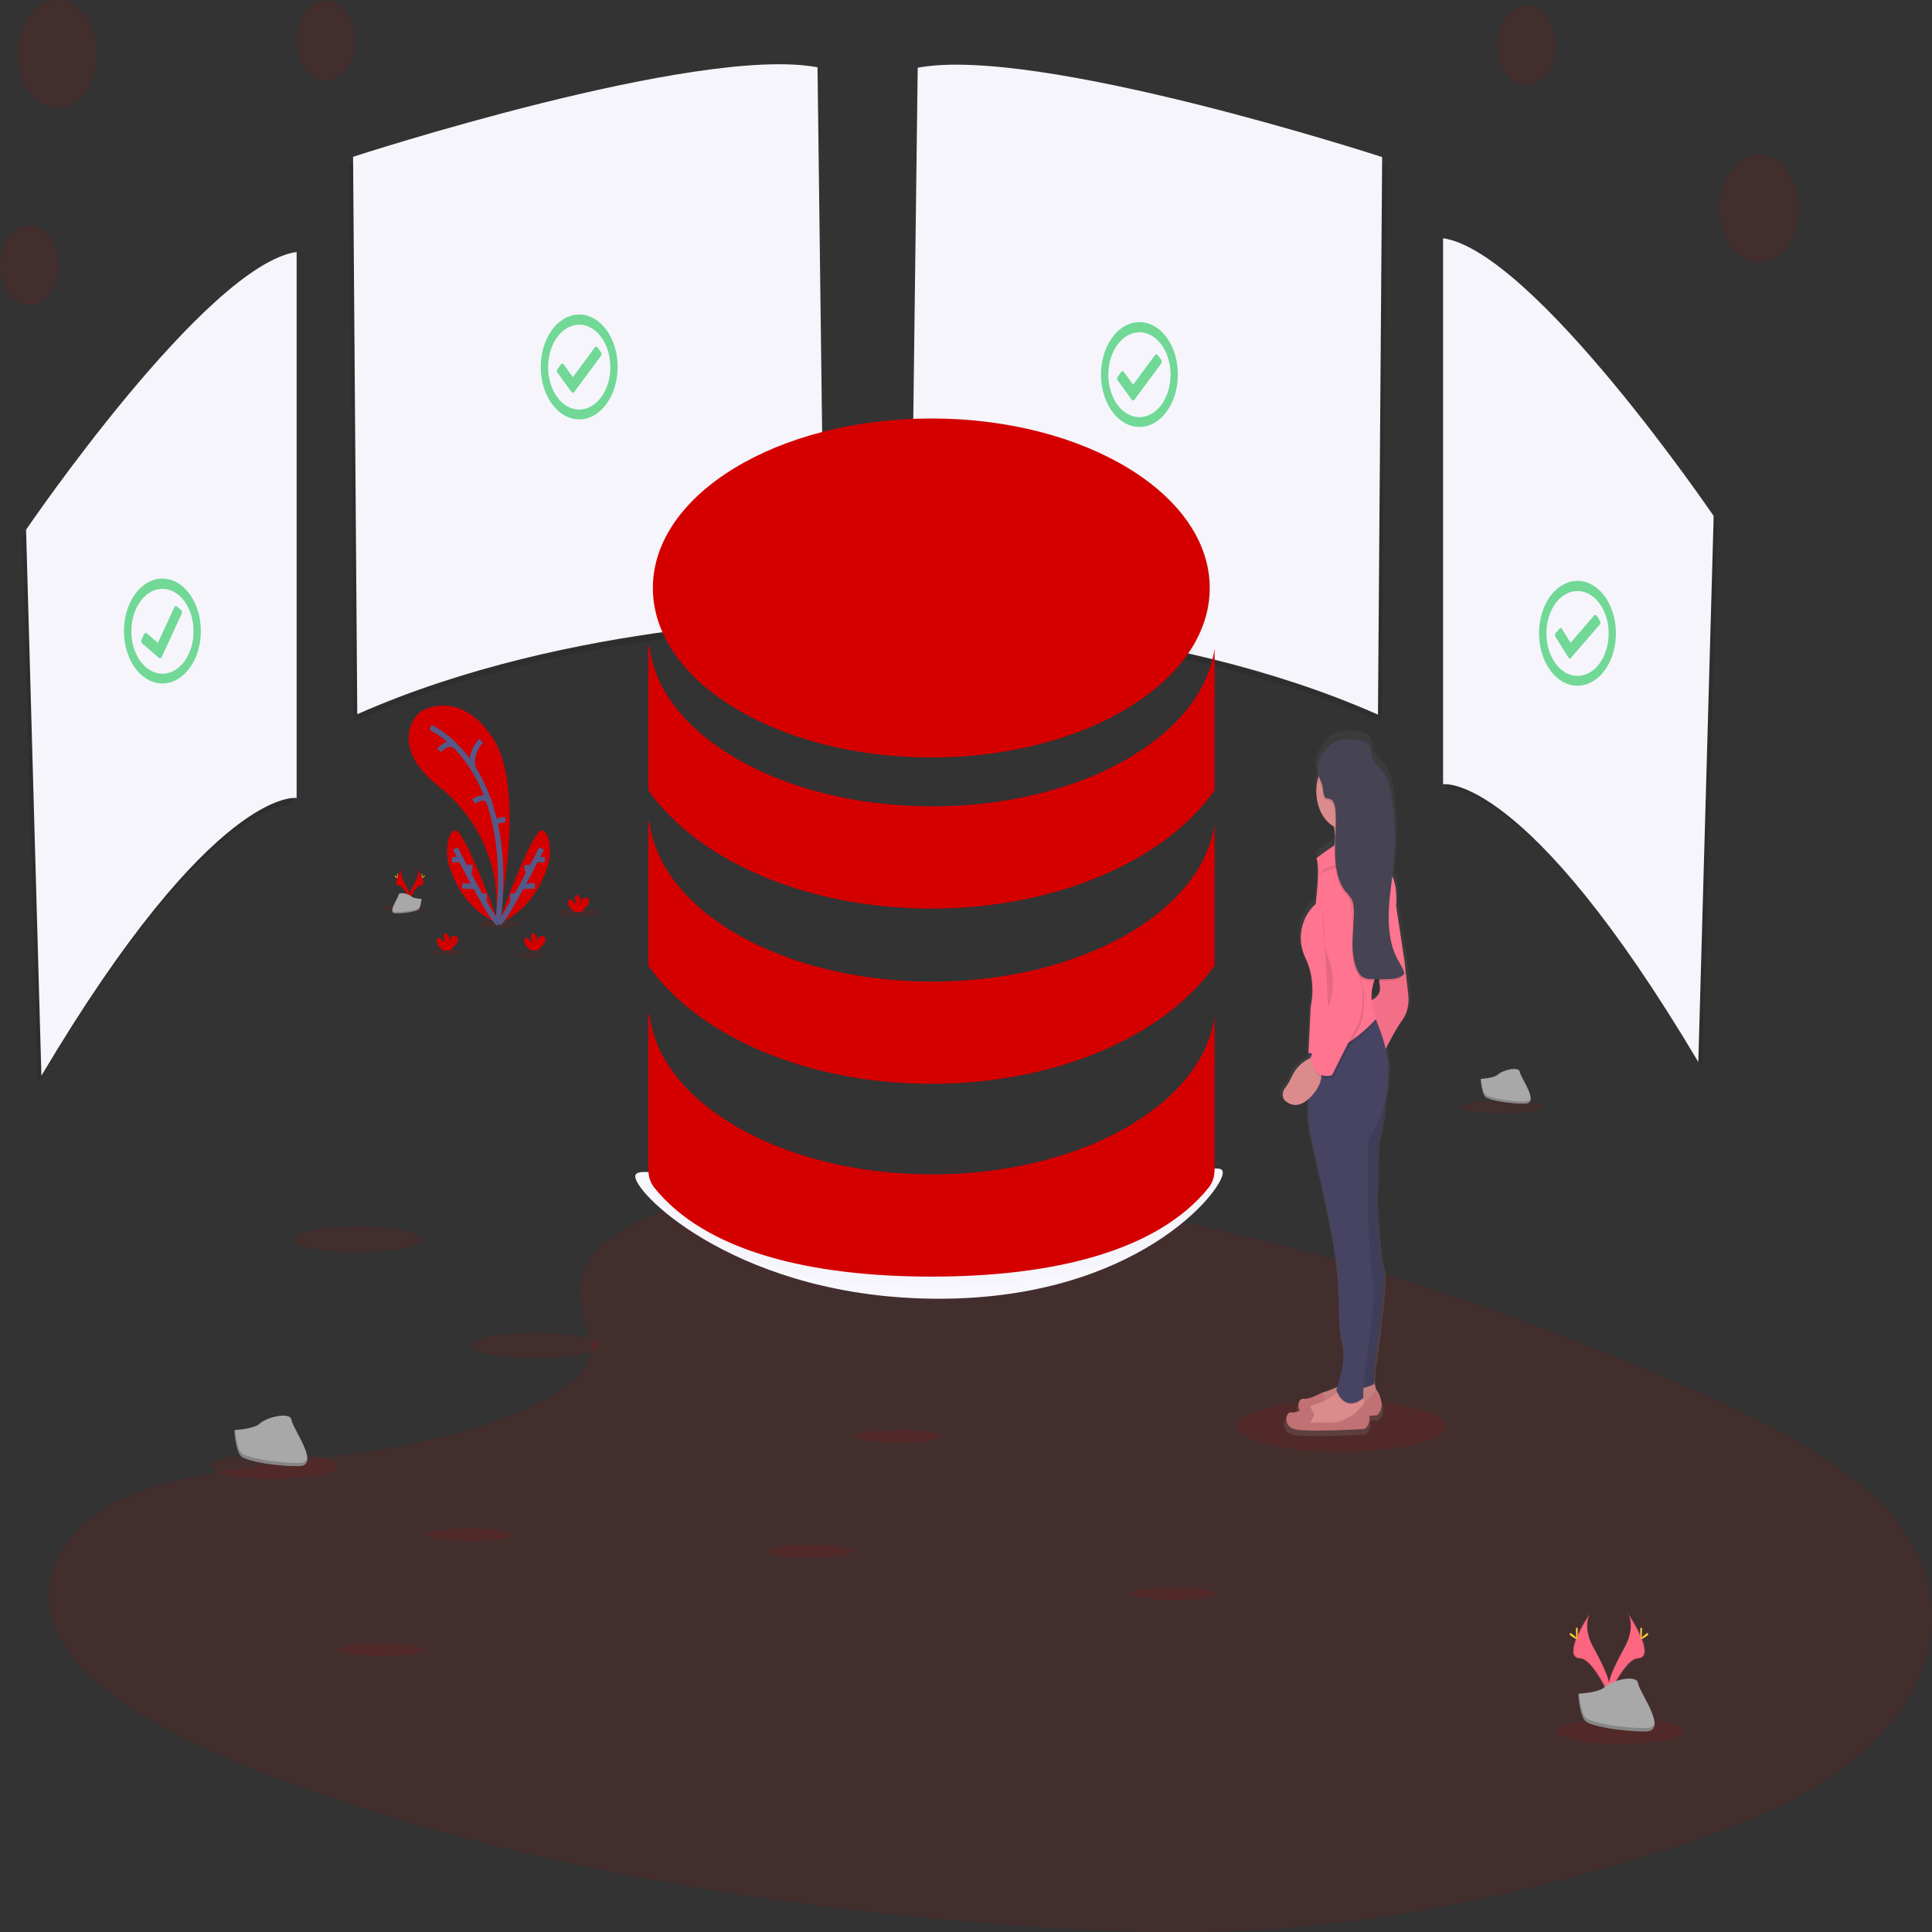 <svg width="358" height="358" viewBox="0 0 358 358" fill="none" xmlns="http://www.w3.org/2000/svg">
<rect x="0" y="0" width="358" height="358" fill="#333333" stroke="none"/>
<g clip-path="url(#clip0_3_115)">
<path opacity="0.1" d="M116.773 227.147C128.613 220.795 147.2 219.499 164.118 220.008C217.259 221.595 265.227 237.033 306.718 254.498C321.74 260.822 336.528 267.637 346.279 276.344C366.127 294.068 360.239 318.62 332.641 333.221C323.249 338.19 311.867 342.011 300.179 345.37C279.395 351.375 256.982 356.191 233.396 357.579C216.58 358.555 199.554 357.759 182.836 356.394C136.123 352.568 90.274 344.162 51.842 329.714C34.986 323.39 19.099 315.525 12.16 305.287C5.22 295.048 9.657 282.085 26.869 276.025C33.992 273.522 42.498 272.388 50.832 271.329C63.096 269.765 75.557 268.22 86.624 265.042C98.058 261.757 111.594 255.405 109.332 248.137C106.893 240.337 104.946 233.49 116.773 227.147Z" fill="#D40000"/>
<path opacity="0.1" d="M170.731 13.939L169.438 116.183C169.438 116.183 216.217 116.183 256.015 133.809L256.792 30.492C256.792 30.492 192.956 9.711 170.731 13.939Z" fill="black"/>
<path d="M170.052 12.551L168.76 114.795C168.76 114.795 215.539 114.795 255.337 132.421L256.113 29.105C256.113 29.105 192.278 8.323 170.052 12.551Z" fill="#F5F5FB"/>
<path opacity="0.1" d="M150.808 13.861L152.101 116.104C152.101 116.104 105.322 116.104 65.524 133.731L64.748 30.442C64.748 30.442 128.583 9.632 150.808 13.861Z" fill="black"/>
<path d="M151.486 12.473L152.779 114.716C152.779 114.716 106 114.716 66.202 132.343L65.426 29.054C65.426 29.054 129.261 8.244 151.486 12.473Z" fill="#F5F5FB"/>
<path opacity="0.1" d="M268.083 45.07V146.245C268.083 146.245 283.345 143.779 315.376 197.714L318.222 96.539C318.222 96.539 284.882 47.541 268.083 45.07Z" fill="black"/>
<path d="M267.405 44.145V145.32C267.405 145.32 282.667 142.854 314.698 196.788L317.544 95.614C317.544 95.614 284.204 46.615 267.405 44.145Z" fill="#F5F5FB"/>
<path opacity="0.1" d="M54.287 48.073V149.252C54.287 149.252 39.024 146.786 6.993 200.721L4.151 99.546C4.151 99.546 37.488 50.548 54.287 48.073Z" fill="black"/>
<path d="M54.966 46.685V147.865C54.966 147.865 39.703 145.399 7.672 199.333L4.83 98.159C4.83 98.159 38.167 49.16 54.966 46.685Z" fill="#F5F5FB"/>
<path d="M226.585 217.293C226.585 220.74 210.539 240.656 174.014 240.656C137.489 240.656 117.712 221.434 117.712 217.987C117.712 214.54 138.167 223.076 174.692 223.076C211.217 223.076 226.585 213.842 226.585 217.293Z" fill="#F7F7FD"/>
<path opacity="0.1" d="M107.214 169.821C109.361 169.821 111.101 169.496 111.101 169.095C111.101 168.694 109.361 168.369 107.214 168.369C105.068 168.369 103.328 168.694 103.328 169.095C103.328 169.496 105.068 169.821 107.214 169.821Z" fill="#D40000"/>
<path opacity="0.1" d="M92.329 171.88C94.475 171.88 96.215 171.555 96.215 171.153C96.215 170.752 94.475 170.427 92.329 170.427C90.182 170.427 88.442 170.752 88.442 171.153C88.442 171.555 90.182 171.88 92.329 171.88Z" fill="#D40000"/>
<path opacity="0.1" d="M74.801 169.095C76.948 169.095 78.688 168.77 78.688 168.369C78.688 167.968 76.948 167.642 74.801 167.642C72.654 167.642 70.914 167.968 70.914 168.369C70.914 168.77 72.654 169.095 74.801 169.095Z" fill="#D40000"/>
<path opacity="0.1" d="M98.288 177.534C99.813 177.534 101.049 177.302 101.049 177.015C101.049 176.729 99.813 176.497 98.288 176.497C96.763 176.497 95.527 176.729 95.527 177.015C95.527 177.302 96.763 177.534 98.288 177.534Z" fill="#D40000"/>
<path opacity="0.1" d="M82.839 177.015C84.364 177.015 85.6 176.783 85.6 176.497C85.6 176.211 84.364 175.979 82.839 175.979C81.314 175.979 80.078 176.211 80.078 176.497C80.078 176.783 81.314 177.015 82.839 177.015Z" fill="#D40000"/>
<path d="M92.247 170.992C92.247 170.992 97.694 146.624 91.392 136.867C86.678 129.567 81.319 130.423 78.945 131.348C78.325 131.573 77.748 131.979 77.254 132.539C76.76 133.098 76.362 133.796 76.085 134.587C75.248 137.052 75.407 141.064 81.316 145.727C91.216 153.546 91.83 164.274 91.83 164.274L92.247 170.992Z" fill="#D40000"/>
<path d="M79.786 134.799C79.786 134.799 95.85 141.651 92.248 170.992" stroke="#565987" stroke-miterlimit="10"/>
<path d="M89.168 137.256C89.168 137.256 86.956 139.287 87.658 142.345" stroke="#565987" stroke-miterlimit="10"/>
<path d="M81.397 139.065C81.397 139.065 82.754 137.187 84.392 138.223" stroke="#565987" stroke-miterlimit="10"/>
<path d="M87.764 148.498C87.764 148.498 90.138 146.856 90.752 148.915" stroke="#565987" stroke-miterlimit="10"/>
<path d="M93.621 151.926C93.621 151.926 91.836 151.732 91.806 152.893" stroke="#565987" stroke-miterlimit="10"/>
<path d="M92.468 171.186C92.468 171.186 86.084 153.476 84.328 153.865C83.496 154.05 83.113 155.165 82.937 156.289C82.719 157.739 82.837 159.246 83.276 160.601C84.195 163.432 86.627 168.822 92.468 171.186Z" fill="#D40000"/>
<path d="M84.372 157.223C84.372 157.223 91.071 170.473 92.366 171.056" stroke="#565987" stroke-miterlimit="10"/>
<path d="M83.764 159.292H85.328" stroke="#565987" stroke-miterlimit="10"/>
<path d="M85.637 164.14L88.085 164.283" stroke="#565987" stroke-miterlimit="10"/>
<path d="M87.129 160.263L86.861 162.002" stroke="#565987" stroke-miterlimit="10"/>
<path d="M89.734 165.56L89.686 167.143" stroke="#565987" stroke-miterlimit="10"/>
<path d="M92.278 171.186C92.278 171.186 98.657 153.476 100.418 153.865C101.252 154.05 101.635 155.165 101.808 156.289C102.025 157.739 101.906 159.246 101.469 160.601C100.55 163.432 98.118 168.822 92.278 171.186Z" fill="#D40000"/>
<path d="M100.363 157.223C100.363 157.223 93.665 170.473 92.373 171.056" stroke="#565987" stroke-miterlimit="10"/>
<path d="M100.981 159.292H99.417" stroke="#565987" stroke-miterlimit="10"/>
<path d="M99.109 164.14L96.657 164.283" stroke="#565987" stroke-miterlimit="10"/>
<path d="M97.617 160.263L97.885 162.002" stroke="#565987" stroke-miterlimit="10"/>
<path d="M95.012 165.56L95.059 167.143" stroke="#565987" stroke-miterlimit="10"/>
<path d="M81.319 175.322C81.145 175.128 81.019 174.867 80.956 174.572C80.928 174.425 80.938 174.269 80.984 174.131C81.03 173.993 81.111 173.88 81.211 173.814C81.441 173.689 81.692 173.911 81.889 174.133C81.97 174.263 82.069 174.368 82.181 174.442C82.293 174.516 82.416 174.557 82.54 174.563C82.413 174.406 82.318 174.207 82.264 173.985C82.21 173.763 82.199 173.525 82.232 173.296C82.245 173.201 82.275 173.112 82.32 173.037C82.449 172.847 82.683 172.93 82.839 173.078C83.331 173.541 83.466 174.466 83.47 175.285C83.496 174.978 83.496 174.667 83.47 174.36C83.46 174.208 83.477 174.055 83.521 173.914C83.565 173.774 83.633 173.65 83.721 173.555C83.837 173.469 83.968 173.426 84.1 173.43C84.21 173.408 84.323 173.419 84.43 173.46C84.537 173.502 84.636 173.573 84.721 173.67C84.802 173.823 84.844 174.008 84.84 174.196C84.835 174.385 84.785 174.566 84.697 174.711C84.514 174.992 84.298 175.228 84.056 175.41C83.872 175.558 83.715 175.762 83.599 176.007C83.584 176.04 83.572 176.076 83.565 176.113H82.174C81.865 175.9 81.578 175.634 81.319 175.322Z" fill="#D40000"/>
<path d="M105.638 168.188C105.465 167.996 105.338 167.736 105.275 167.443C105.247 167.295 105.256 167.139 105.303 167C105.349 166.86 105.429 166.747 105.53 166.68C105.654 166.647 105.782 166.66 105.901 166.717C106.02 166.773 106.126 166.873 106.208 167.004C106.288 167.134 106.388 167.239 106.5 167.312C106.612 167.385 106.735 167.425 106.859 167.429C106.732 167.272 106.637 167.073 106.583 166.851C106.529 166.629 106.518 166.391 106.551 166.162C106.562 166.067 106.593 165.979 106.639 165.907C106.768 165.718 107.002 165.796 107.158 165.944C107.65 166.407 107.785 167.332 107.789 168.156C107.815 167.848 107.815 167.538 107.789 167.23C107.779 167.078 107.796 166.925 107.84 166.785C107.884 166.644 107.952 166.521 108.04 166.425C108.156 166.339 108.287 166.297 108.42 166.305C108.53 166.283 108.642 166.292 108.749 166.334C108.856 166.375 108.955 166.448 109.04 166.546C109.122 166.697 109.163 166.882 109.159 167.069C109.155 167.257 109.105 167.438 109.016 167.582C108.833 167.863 108.617 168.099 108.375 168.281C108.192 168.43 108.035 168.634 107.918 168.877C107.903 168.911 107.891 168.946 107.884 168.984H106.493C106.184 168.771 105.896 168.504 105.638 168.188Z" fill="#D40000"/>
<path d="M97.531 175.322C97.357 175.128 97.231 174.867 97.168 174.572C97.14 174.425 97.15 174.27 97.197 174.132C97.243 173.993 97.323 173.881 97.423 173.814C97.657 173.689 97.904 173.911 98.101 174.133C98.182 174.262 98.281 174.367 98.394 174.441C98.506 174.516 98.628 174.557 98.752 174.563C98.626 174.406 98.531 174.206 98.477 173.984C98.424 173.762 98.413 173.525 98.447 173.296C98.457 173.2 98.487 173.111 98.532 173.037C98.661 172.847 98.895 172.93 99.051 173.078C99.543 173.541 99.681 174.466 99.685 175.285C99.71 174.977 99.71 174.667 99.685 174.36C99.675 174.208 99.692 174.055 99.736 173.914C99.78 173.774 99.849 173.65 99.936 173.555C100.096 173.454 100.272 173.412 100.447 173.432C100.623 173.453 100.791 173.535 100.936 173.67C101.019 173.822 101.061 174.008 101.057 174.196C101.052 174.385 101.002 174.567 100.913 174.711C100.73 174.993 100.513 175.229 100.272 175.41C100.089 175.56 99.932 175.764 99.814 176.007C99.8 176.041 99.789 176.076 99.78 176.113H98.393C98.081 175.902 97.792 175.636 97.531 175.322Z" fill="#D40000"/>
<path d="M74.535 160.906C74.535 160.906 74.016 161.831 74.776 163.219C75.536 164.607 76.167 165.805 75.912 166.68C75.912 166.68 74.763 164.075 73.83 164.038C72.897 164.001 73.518 162.47 74.535 160.906Z" fill="#D40000"/>
<path opacity="0.1" d="M74.536 160.906C74.491 160.995 74.455 161.094 74.431 161.197C73.519 162.655 73.034 164.019 73.909 164.052C74.726 164.084 75.706 166.078 75.944 166.578C75.937 166.617 75.928 166.656 75.917 166.693C75.917 166.693 74.767 164.089 73.834 164.052C72.901 164.015 73.519 162.47 74.536 160.906Z" fill="black"/>
<path d="M73.579 162.086C73.579 162.414 73.606 162.678 73.64 162.678C73.674 162.678 73.698 162.414 73.698 162.086C73.698 161.757 73.668 161.915 73.634 161.915C73.6 161.915 73.579 161.762 73.579 162.086Z" fill="#FFD037"/>
<path d="M73.247 162.479C73.457 162.637 73.641 162.729 73.657 162.688C73.674 162.646 73.515 162.489 73.318 162.336C73.122 162.183 73.189 162.29 73.176 162.336C73.162 162.382 73.037 162.345 73.247 162.479Z" fill="#FFD037"/>
<path d="M77.297 160.906C77.297 160.906 77.819 161.831 77.056 163.219C76.293 164.607 75.669 165.805 75.923 166.68C75.923 166.68 77.07 164.075 78.006 164.038C78.942 164.001 78.324 162.47 77.297 160.906Z" fill="#D40000"/>
<path opacity="0.1" d="M77.296 160.906C77.342 160.995 77.377 161.094 77.401 161.197C78.314 162.655 78.799 164.019 77.924 164.052C77.106 164.084 76.13 166.078 75.889 166.578C75.896 166.617 75.905 166.656 75.916 166.693C75.916 166.693 77.062 164.089 77.998 164.052C78.934 164.015 78.324 162.47 77.296 160.906Z" fill="black"/>
<path d="M78.266 162.086C78.266 162.414 78.243 162.678 78.209 162.678C78.175 162.678 78.148 162.414 78.148 162.086C78.148 161.757 78.182 161.915 78.216 161.915C78.249 161.915 78.266 161.762 78.266 162.086Z" fill="#FFD037"/>
<path d="M78.606 162.479C78.396 162.637 78.212 162.729 78.199 162.688C78.185 162.646 78.338 162.489 78.538 162.336C78.738 162.183 78.667 162.29 78.684 162.336C78.701 162.382 78.806 162.345 78.606 162.479Z" fill="#FFD037"/>
<path d="M78.1 166.573C78.1 166.573 76.642 166.513 76.204 166.087C75.767 165.662 73.966 165.162 73.857 165.833C73.749 166.504 71.669 169.233 73.311 169.252C74.953 169.27 77.13 168.9 77.568 168.539C78.005 168.179 78.1 166.573 78.1 166.573Z" fill="#A8A8A8"/>
<path opacity="0.2" d="M73.284 169.012C74.926 169.012 77.103 168.665 77.541 168.299C77.88 168.022 78.006 167.027 78.05 166.569H78.101C78.101 166.569 78.006 168.17 77.568 168.535C77.13 168.901 74.957 169.266 73.311 169.248C72.84 169.248 72.674 169.012 72.684 168.67C72.749 168.882 72.932 169.007 73.284 169.012Z" fill="black"/>
<path opacity="0.1" d="M66.196 232.023C72.7 232.023 77.972 230.96 77.972 229.65C77.972 228.339 72.7 227.276 66.196 227.276C59.692 227.276 54.42 228.339 54.42 229.65C54.42 230.96 59.692 232.023 66.196 232.023Z" fill="#D40000"/>
<path opacity="0.1" d="M99.089 251.676C105.592 251.676 110.865 250.613 110.865 249.303C110.865 247.992 105.592 246.929 99.089 246.929C92.585 246.929 87.313 247.992 87.313 249.303C87.313 250.613 92.585 251.676 99.089 251.676Z" fill="#D40000"/>
<path opacity="0.1" d="M50.703 274.035C57.206 274.035 62.479 272.973 62.479 271.662C62.479 270.351 57.206 269.289 50.703 269.289C44.199 269.289 38.927 270.351 38.927 271.662C38.927 272.973 44.199 274.035 50.703 274.035Z" fill="#D40000"/>
<path opacity="0.1" d="M300.212 323.15C306.716 323.15 311.988 322.087 311.988 320.776C311.988 319.465 306.716 318.403 300.212 318.403C293.708 318.403 288.436 319.465 288.436 320.776C288.436 322.087 293.708 323.15 300.212 323.15Z" fill="#D40000"/>
<path opacity="0.1" d="M166.563 267.355C170.869 267.355 174.36 266.822 174.36 266.166C174.36 265.509 170.869 264.977 166.563 264.977C162.256 264.977 158.765 265.509 158.765 266.166C158.765 266.822 162.256 267.355 166.563 267.355Z" fill="#D40000"/>
<path opacity="0.1" d="M278.15 206.287C282.457 206.287 285.948 205.754 285.948 205.098C285.948 204.441 282.457 203.909 278.15 203.909C273.844 203.909 270.353 204.441 270.353 205.098C270.353 205.754 273.844 206.287 278.15 206.287Z" fill="#D40000"/>
<path opacity="0.1" d="M217.435 296.501C221.741 296.501 225.232 295.969 225.232 295.312C225.232 294.656 221.741 294.123 217.435 294.123C213.128 294.123 209.637 294.656 209.637 295.312C209.637 295.969 213.128 296.501 217.435 296.501Z" fill="#D40000"/>
<path opacity="0.1" d="M150.13 288.655C154.436 288.655 157.927 288.122 157.927 287.466C157.927 286.809 154.436 286.277 150.13 286.277C145.823 286.277 142.332 286.809 142.332 287.466C142.332 288.122 145.823 288.655 150.13 288.655Z" fill="#D40000"/>
<path opacity="0.1" d="M87.054 285.569C91.361 285.569 94.852 285.037 94.852 284.38C94.852 283.724 91.361 283.191 87.054 283.191C82.748 283.191 79.257 283.724 79.257 284.38C79.257 285.037 82.748 285.569 87.054 285.569Z" fill="#D40000"/>
<path opacity="0.1" d="M70.618 306.869C74.925 306.869 78.416 306.337 78.416 305.68C78.416 305.024 74.925 304.491 70.618 304.491C66.312 304.491 62.821 305.024 62.821 305.68C62.821 306.337 66.312 306.869 70.618 306.869Z" fill="#D40000"/>
<g opacity="0.1">
<path opacity="0.1" d="M172.569 142.211C201.064 142.211 224.163 128.149 224.163 110.802C224.163 93.456 201.064 79.393 172.569 79.393C144.074 79.393 120.975 93.456 120.975 110.802C120.975 128.149 144.074 142.211 172.569 142.211Z" fill="black"/>
<path opacity="0.1" d="M225.059 122.03C222.776 138.408 200.221 151.265 172.728 151.265C144.994 151.265 122.284 138.181 120.337 121.605H120.144V148.295C129.213 161.221 149.292 170.21 172.599 170.21C195.907 170.21 215.986 161.221 225.059 148.295V122.03Z" fill="black"/>
<path opacity="0.1" d="M225.059 154.508C222.776 170.881 200.221 183.742 172.728 183.742C144.994 183.742 122.284 170.659 120.337 154.078H120.144V180.772C129.213 193.698 149.292 202.683 172.599 202.683C195.907 202.683 215.986 193.698 225.059 180.772V154.508Z" fill="black"/>
<path opacity="0.1" d="M225.059 190.228C222.776 206.605 200.221 219.462 172.728 219.462C144.995 219.462 122.284 206.383 120.337 189.802H120.144V218.588C120.143 219.201 120.235 219.808 120.415 220.37C120.595 220.932 120.858 221.438 121.188 221.854C130.685 233.748 150.15 238.407 172.599 238.407C195.049 238.407 214.504 233.748 224.014 221.854C224.344 221.438 224.608 220.932 224.787 220.37C224.967 219.808 225.06 219.201 225.059 218.588V190.228Z" fill="black"/>
</g>
<path d="M172.569 140.36C201.064 140.36 224.164 126.298 224.164 108.952C224.164 91.605 201.064 77.543 172.569 77.543C144.074 77.543 120.975 91.605 120.975 108.952C120.975 126.298 144.074 140.36 172.569 140.36Z" fill="#D40000"/>
<path d="M225.059 120.18C222.776 136.557 200.221 149.414 172.728 149.414C144.994 149.414 122.284 136.33 120.337 119.754H120.143V146.444C129.213 159.37 149.292 168.359 172.599 168.359C195.907 168.359 215.986 159.37 225.059 146.444V120.18Z" fill="#D40000"/>
<path d="M225.059 152.657C222.776 169.03 200.221 181.891 172.728 181.891C144.994 181.891 122.284 168.808 120.337 152.227H120.143V178.921C129.213 191.847 149.292 200.832 172.599 200.832C195.907 200.832 215.986 191.847 225.059 178.921V152.657Z" fill="#D40000"/>
<path d="M225.059 188.378C222.776 204.755 200.221 217.612 172.728 217.612C144.995 217.612 122.284 204.533 120.337 187.952H120.144V216.737C120.143 217.351 120.235 217.958 120.415 218.52C120.595 219.082 120.858 219.587 121.188 220.004C130.685 231.898 150.15 236.557 172.599 236.557C195.049 236.557 214.504 231.898 224.014 220.004C224.344 219.587 224.608 219.082 224.787 218.52C224.967 217.958 225.06 217.351 225.059 216.737V188.378Z" fill="#D40000"/>
<path opacity="0.1" d="M248.622 269.03C259.299 269.03 267.954 266.905 267.954 264.283C267.954 261.662 259.299 259.536 248.622 259.536C237.944 259.536 229.289 261.662 229.289 264.283C229.289 266.905 237.944 269.03 248.622 269.03Z" fill="#D40000"/>
<path d="M237.769 203.802C238.745 204.589 240.278 205.102 242.208 203.409L242.191 207.161C242.327 209.733 244.66 219.111 244.66 219.111L246.305 226.823C247.486 232.273 248.095 237.924 248.113 243.608C248.113 245.486 248.242 247.429 248.639 248.891C249.517 252.13 248.3 256.293 247.767 257.829C246.877 258.24 245.971 258.587 245.054 258.87C244.972 258.897 244.892 258.931 244.813 258.972V258.949C244.813 258.949 242.344 260.286 241.245 260.101C240.428 259.967 239.916 261.359 240.567 262.382C240.035 262.603 239.481 262.703 238.925 262.678C237.826 262.493 237.277 265.065 239.336 265.801C241.394 266.536 253.058 265.801 253.058 265.801C253.386 265.577 253.65 265.211 253.808 264.76C253.966 264.31 254.011 263.8 253.933 263.312L255.392 263.228C255.392 263.228 257.451 261.942 255.392 258.449L255.28 258.56L254.842 256.793V254.41C254.842 254.41 257.451 237.293 256.626 235.289C255.802 233.286 255.365 222.951 255.365 222.951L255.653 211.755C256.396 209.664 256.776 206.379 256.969 203.811C257.25 202.588 257.426 201.324 257.495 200.046C257.529 199.439 257.556 198.81 257.573 198.153C257.584 196.712 257.414 195.279 257.071 193.916C258.002 192.032 259.042 190.253 260.181 188.595C260.655 187.994 261.015 187.245 261.23 186.413C261.446 185.581 261.511 184.69 261.419 183.816L260.741 177.566L259.092 166.925C259.299 163.969 258.848 162.266 258.346 161.304C258.465 160.346 258.577 159.393 258.661 158.431C259.024 154.26 258.861 150.036 258.18 145.94C257.942 144.515 257.617 143.048 256.881 141.966C256.05 140.735 254.7 139.99 254.388 138.385C254.344 137.976 254.28 137.571 254.198 137.173C253.896 136.123 252.946 135.739 252.112 135.6C250.626 135.355 248.48 135.17 247.052 135.965C245.798 136.721 244.767 138.027 244.121 139.676C243.8 140.353 243.679 141.171 243.782 141.966C243.833 142.241 243.912 142.506 244.016 142.752C243.541 144.51 243.592 146.452 244.16 148.159C244.728 149.865 245.765 151.197 247.048 151.866C247.082 152.01 247.113 152.148 247.136 152.283C247.199 152.612 247.244 152.948 247.272 153.287C247.245 153.934 247.214 154.587 247.194 155.239L247.143 155.503C245.962 156.216 244.811 157.016 243.694 157.899C244.515 159.555 243.555 166.541 243.555 166.541C241.496 168.193 239.441 172.421 241.635 176.835C243.83 181.248 242.595 186.023 242.595 186.023L242.256 193.212L242.188 194.651H242.212L242.188 195.197H242.246V195.785C241.282 196.27 239.871 197.242 239.034 199.046C238.637 199.931 238.154 200.739 237.599 201.447C237.47 201.598 237.369 201.79 237.305 202.005C237.242 202.221 237.217 202.454 237.234 202.685C237.251 202.916 237.308 203.138 237.401 203.333C237.494 203.527 237.62 203.688 237.769 203.802ZM254.337 184.704C254.254 183.46 254.423 182.209 254.825 181.087H255.795C255.824 181.379 255.864 181.669 255.914 181.956C256.192 183.599 255.08 184.371 254.337 184.704Z" fill="url(#paint0_linear_3_115)"/>
<path d="M254.607 255.951L255.136 258.111L253.42 260.452L247.743 262.275L243.649 261.734L243.913 259.754C243.991 259.328 244.154 258.939 244.383 258.631C244.612 258.322 244.899 258.106 245.212 258.005C246.908 257.468 250.103 256.238 250.778 254.53L254.607 255.951Z" fill="#DB8B8B"/>
<path opacity="0.1" d="M254.607 255.951L255.136 258.111L253.42 260.452L247.743 262.275L243.649 261.734L243.913 259.754C243.991 259.328 244.154 258.939 244.383 258.631C244.612 258.322 244.899 258.106 245.212 258.005C246.908 257.468 250.103 256.238 250.778 254.53L254.607 255.951Z" fill="black"/>
<path d="M244.969 261.174L245.763 259.735L244.969 258.065C244.969 258.065 242.595 259.374 241.537 259.194C240.478 259.013 239.953 261.535 241.933 262.257C243.914 262.978 255.137 262.257 255.137 262.257C255.137 262.257 257.118 260.994 255.137 257.57L253.421 259.374C253.421 259.374 250.514 261.535 249.063 261.174H244.969Z" fill="#C17174"/>
<path d="M241.407 264.237L245.501 264.778L251.179 262.974L252.895 260.633L252.756 260.064L252.559 259.259L252.366 258.473L248.53 257.034C248.335 257.465 248.069 257.828 247.753 258.093C246.508 259.254 244.277 260.092 242.964 260.508C242.909 260.526 242.854 260.55 242.801 260.578C242.546 260.688 242.313 260.88 242.123 261.137C241.894 261.444 241.732 261.832 241.655 262.257L241.407 264.237Z" fill="#DB8B8B"/>
<path opacity="0.1" d="M241.407 264.237L245.501 264.778L251.179 262.974L252.895 260.633L252.756 260.064L251.179 261.715C251.179 261.715 248.272 263.876 246.82 263.515H242.723L243.517 262.076L242.805 260.577C242.549 260.688 242.317 260.88 242.126 261.137C241.897 261.444 241.735 261.831 241.658 262.257L241.407 264.237Z" fill="black"/>
<path d="M242.724 263.695L243.517 262.256L242.724 260.586C242.724 260.586 240.35 261.896 239.291 261.715C238.233 261.535 237.707 264.056 239.688 264.778C241.669 265.5 252.892 264.778 252.892 264.778C252.892 264.778 254.873 263.515 252.892 260.096L251.176 261.896C251.176 261.896 248.269 264.056 246.817 263.695H242.724Z" fill="#C17174"/>
<path d="M246.024 159.231C246.024 159.231 252.363 160.157 251.45 156.53C251.19 155.508 251.122 154.413 251.254 153.347C251.417 152.026 251.8 150.774 252.373 149.687L246.431 150.945C246.788 151.758 247.059 152.635 247.238 153.55C247.933 157.372 246.024 159.231 246.024 159.231Z" fill="#DB8B8B"/>
<path d="M256.853 200.281C256.853 200.281 256.72 208.026 255.401 211.81L255.137 222.798C255.137 222.798 255.53 232.884 256.324 234.864C257.117 236.844 254.607 253.596 254.607 253.596V256.478C254.607 256.478 250.381 258.639 249.181 256.118L250.368 234.683L249.839 204.968L256.853 200.281Z" fill="#474463"/>
<path opacity="0.1" d="M256.853 200.281C256.853 200.281 256.72 208.026 255.401 211.81L255.137 222.798C255.137 222.798 255.53 232.884 256.324 234.864C257.117 236.844 254.607 253.596 254.607 253.596V256.478C254.607 256.478 250.381 258.639 249.181 256.118L250.368 234.683L249.839 204.968L256.853 200.281Z" fill="black"/>
<path d="M259.492 175.443L260.285 178.325L260.964 184.446C261.052 185.3 260.99 186.17 260.783 186.985C260.576 187.8 260.23 188.536 259.773 189.132C258.189 191.293 256.076 195.794 256.076 195.794L253.57 185.528C253.57 185.528 256.076 184.987 255.679 182.646C255.283 180.305 255.418 175.984 255.418 175.984L259.492 175.443Z" fill="#FF748E"/>
<path opacity="0.05" d="M259.522 175.401L260.312 178.283L260.99 184.408C261.08 185.261 261.019 186.131 260.813 186.946C260.606 187.76 260.26 188.495 259.803 189.09C258.216 191.251 256.106 195.757 256.106 195.757L253.58 185.477C253.58 185.477 256.089 184.936 255.693 182.595C255.296 180.254 255.428 175.928 255.428 175.928L259.522 175.401Z" fill="black"/>
<path opacity="0.1" d="M247.756 258.112C249.452 261.748 252.088 259.685 252.556 259.278L252.362 258.491L248.53 257.034C248.338 257.471 248.073 257.84 247.756 258.112Z" fill="black"/>
<path d="M242.458 207.323C242.591 209.844 244.832 219.028 244.832 219.028L246.416 226.587C247.549 231.932 248.135 237.466 248.156 243.03C248.117 244.781 248.287 246.53 248.662 248.207C249.72 252.171 247.607 257.57 247.607 257.57C249.455 262.076 252.623 259.014 252.623 259.014V256.132C252.623 256.132 255.133 240.462 254.472 237.399C253.81 234.337 253.549 226.055 253.549 226.055V211.103C255.663 208.228 256.949 204.412 257.171 200.351C257.202 199.759 257.229 199.139 257.246 198.5C257.351 194.438 255.313 189.673 254.533 187.975C254.343 187.564 254.221 187.332 254.221 187.332L242.563 193.643H242.536V194.267V195.627L242.458 207.323Z" fill="#474463"/>
<path opacity="0.1" d="M246.42 150.945C246.777 151.758 247.049 152.635 247.227 153.55C247.873 153.884 248.561 154.038 249.25 154.003C249.94 153.968 250.618 153.745 251.243 153.347C251.406 152.026 251.789 150.774 252.362 149.687L246.42 150.945Z" fill="black"/>
<path d="M249.062 153.647C251.905 153.647 254.21 150.503 254.21 146.625C254.21 142.746 251.905 139.602 249.062 139.602C246.218 139.602 243.913 142.746 243.913 146.625C243.913 150.503 246.218 153.647 249.062 153.647Z" fill="#DB8B8B"/>
<path opacity="0.1" d="M242.458 195.613H242.516C248.051 197.168 255.004 189.298 255.004 189.298C254.818 188.869 254.657 188.421 254.523 187.957C254.333 187.545 254.21 187.314 254.21 187.314L242.553 193.624L242.523 194.253L242.458 195.613Z" fill="black"/>
<path d="M243.914 159.051C243.914 159.051 251.308 152.926 253.682 155.447L256.985 161.211C256.985 161.211 259.098 162.114 258.705 167.897L260.289 178.343L255.54 179.962C255.54 179.962 252.769 183.566 255.015 188.789C255.015 188.789 248.014 196.714 242.465 195.091L242.862 186.629C242.862 186.629 244.049 181.942 241.94 177.621C239.83 173.3 241.808 169.155 243.788 167.536C243.781 167.517 244.704 160.67 243.914 159.051Z" fill="#FF748E"/>
<path d="M243.517 195.794C243.517 195.794 240.742 196.516 239.423 199.398C239.041 200.264 238.576 201.056 238.039 201.753C237.919 201.902 237.825 202.088 237.767 202.296C237.709 202.503 237.687 202.727 237.703 202.948C237.719 203.169 237.773 203.382 237.86 203.57C237.947 203.757 238.065 203.915 238.205 204.029C239.253 204.889 240.959 205.417 243.12 202.997C246.834 198.857 243.517 195.794 243.517 195.794Z" fill="#DB8B8B"/>
<path opacity="0.1" d="M247.611 162.475C247.611 162.475 250.25 162.114 250.911 171.478C251.572 180.841 252.627 183.007 252.627 183.007C252.627 183.007 253.288 187.869 251.701 190.751C250.114 193.633 247.082 199.759 247.082 199.759C247.082 199.759 243.782 201.017 243.12 196.52L247.214 186.074C247.214 186.074 247.872 182.47 246.288 179.948C244.704 177.427 243.517 160.67 247.611 162.475Z" fill="black"/>
<path d="M247.346 161.933C247.346 161.933 249.984 161.572 250.646 170.941C251.307 180.309 252.362 182.465 252.362 182.465C252.362 182.465 253.04 187.327 251.44 190.21C249.839 193.092 246.834 199.217 246.834 199.217C246.834 199.217 243.533 200.476 242.872 195.979L246.966 185.532C246.966 185.532 247.627 181.928 246.04 179.407C244.453 176.886 243.252 160.133 247.346 161.933Z" fill="#FF748E"/>
<path opacity="0.1" d="M245.165 168.688C245.165 168.688 244.904 174.272 246.091 177.334C247.278 180.397 247.278 184.357 246.091 186.518" fill="black"/>
<path opacity="0.1" d="M244.507 161.841C244.507 161.841 245.562 160.402 248.601 160.222C251.64 160.041 252.956 158.783 252.956 158.783" fill="black"/>
<path opacity="0.1" d="M251.85 137.547C252.654 137.682 253.57 138.056 253.858 139.083C253.938 139.474 254 139.871 254.045 140.272C254.343 141.845 255.642 142.586 256.443 143.779C257.148 144.843 257.46 146.277 257.691 147.679C258.349 151.694 258.506 155.83 258.156 159.916C257.898 162.9 257.369 165.842 257.223 168.84C257.077 171.838 257.345 174.998 258.546 177.519C259.065 178.602 259.746 179.555 260.113 180.758C259.356 181.595 258.312 181.716 257.335 181.762C256.204 181.814 255.068 181.814 253.926 181.762C253.328 181.794 252.734 181.624 252.196 181.267C251.816 180.936 251.503 180.479 251.287 179.939C250.636 178.435 250.473 176.627 250.501 174.882C250.528 173.138 250.731 171.403 250.755 169.655C250.822 168.701 250.667 167.742 250.311 166.916C249.983 166.396 249.612 165.93 249.205 165.528C247.791 163.816 247.306 161.077 247.258 158.5C247.211 155.923 247.523 153.347 247.363 150.779C247.302 149.775 247.024 148.567 246.302 148.373C246.073 148.36 245.846 148.32 245.623 148.253C245.043 147.948 245.101 146.833 244.945 146.014C244.758 145.088 244.182 144.381 244.019 143.455C243.639 141.276 245.674 138.672 247.007 137.904C248.34 137.136 250.423 137.307 251.85 137.547Z" fill="black"/>
<path d="M251.983 137.186C252.787 137.321 253.702 137.695 253.991 138.727C254.07 139.116 254.133 139.512 254.177 139.911C254.476 141.484 255.775 142.225 256.575 143.418C257.281 144.482 257.593 145.916 257.823 147.318C258.481 151.337 258.637 155.479 258.285 159.569C258.03 162.553 257.501 165.495 257.355 168.498C257.209 171.5 257.477 174.651 258.678 177.172C259.197 178.26 259.879 179.208 260.245 180.411C259.489 181.253 258.444 181.369 257.467 181.415C256.337 181.464 255.2 181.464 254.058 181.415C253.461 181.449 252.867 181.28 252.329 180.924C251.948 180.592 251.635 180.134 251.42 179.592C250.769 178.088 250.606 176.279 250.633 174.535C250.66 172.791 250.863 171.056 250.887 169.312C250.887 168.359 250.847 167.351 250.443 166.573C250.116 166.053 249.745 165.587 249.337 165.185C247.923 163.474 247.438 160.735 247.39 158.158C247.343 155.581 247.655 153.004 247.496 150.436C247.434 149.432 247.156 148.225 246.434 148.031C246.206 148.018 245.979 147.978 245.756 147.91C245.176 147.605 245.233 146.49 245.077 145.671C244.891 144.746 244.314 144.043 244.151 143.113C243.771 140.934 245.806 138.329 247.139 137.561C248.472 136.793 250.565 136.946 251.983 137.186Z" fill="#464353"/>
<path d="M43.427 264.986C43.427 264.986 47.063 264.834 48.155 263.77C49.247 262.706 53.745 261.433 54.016 263.14C54.287 264.848 59.477 271.625 55.373 271.672C51.269 271.718 45.842 270.797 44.747 269.89C43.651 268.984 43.427 264.986 43.427 264.986Z" fill="#A8A8A8"/>
<path opacity="0.2" d="M55.447 271.065C51.347 271.112 45.917 270.196 44.825 269.289C43.994 268.595 43.661 266.115 43.549 264.968H43.427C43.427 264.968 43.658 268.965 44.75 269.872C45.842 270.779 51.272 271.695 55.376 271.653C56.56 271.653 56.967 271.065 56.947 270.214C56.78 270.746 56.329 271.065 55.447 271.065Z" fill="black"/>
<path d="M274.364 199.916C274.364 199.916 276.857 199.81 277.61 199.079C278.363 198.348 281.446 197.478 281.632 198.649C281.819 199.819 285.384 204.473 282.565 204.506C279.747 204.538 276.023 203.904 275.273 203.284C274.523 202.664 274.364 199.916 274.364 199.916Z" fill="#A8A8A8"/>
<path opacity="0.2" d="M282.616 204.098C279.801 204.126 276.073 203.497 275.324 202.877C274.751 202.414 274.523 200.698 274.449 199.911H274.364C274.364 199.911 274.523 202.655 275.273 203.28C276.023 203.904 279.75 204.529 282.565 204.501C283.379 204.501 283.661 204.098 283.644 203.511C283.532 203.872 283.223 204.089 282.616 204.098Z" fill="black"/>
<path opacity="0.1" d="M10.613 20.014C14.664 20.014 17.949 15.534 17.949 10.007C17.949 4.48 14.664 0 10.613 0C6.561 0 3.276 4.48 3.276 10.007C3.276 15.534 6.561 20.014 10.613 20.014Z" fill="#D40000"/>
<path opacity="0.1" d="M326.04 48.697C330.092 48.697 333.376 44.217 333.376 38.691C333.376 33.164 330.092 28.684 326.04 28.684C321.988 28.684 318.704 33.164 318.704 38.691C318.704 44.217 321.988 48.697 326.04 48.697Z" fill="#D40000"/>
<path opacity="0.1" d="M5.427 56.525C8.424 56.525 10.853 53.211 10.853 49.123C10.853 45.035 8.424 41.721 5.427 41.721C2.43 41.721 0 45.035 0 49.123C0 53.211 2.43 56.525 5.427 56.525Z" fill="#D40000"/>
<path opacity="0.1" d="M60.372 14.888C63.369 14.888 65.799 11.574 65.799 7.486C65.799 3.397 63.369 0.083 60.372 0.083C57.375 0.083 54.945 3.397 54.945 7.486C54.945 11.574 57.375 14.888 60.372 14.888Z" fill="#D40000"/>
<path opacity="0.1" d="M282.867 15.813C285.864 15.813 288.294 12.499 288.294 8.411C288.294 4.323 285.864 1.009 282.867 1.009C279.87 1.009 277.44 4.323 277.44 8.411C277.44 12.499 279.87 15.813 282.867 15.813Z" fill="#D40000"/>
<path d="M301.731 299.05C301.731 299.05 303.088 301.475 301.104 305.134C299.12 308.793 297.482 311.879 298.143 314.16C298.143 314.16 301.138 307.369 303.57 307.271C306.002 307.174 304.411 303.14 301.731 299.05Z" fill="#FC6681"/>
<path opacity="0.1" d="M301.732 299.05C301.85 299.285 301.942 299.543 302.007 299.814C304.381 303.626 305.656 307.183 303.363 307.271C301.233 307.355 298.679 312.55 298.065 313.864C298.086 313.965 298.111 314.064 298.14 314.16C298.14 314.16 301.135 307.369 303.567 307.271C305.999 307.174 304.411 303.14 301.732 299.05Z" fill="black"/>
<path d="M304.255 302.141C304.255 302.992 304.184 303.686 304.099 303.686C304.014 303.686 303.943 302.992 303.943 302.141C303.943 301.29 304.031 301.679 304.116 301.679C304.201 301.679 304.255 301.285 304.255 302.141Z" fill="#FFD037"/>
<path d="M305.124 303.158C304.574 303.566 304.106 303.811 304.052 303.709C303.998 303.607 304.425 303.191 304.971 302.784C305.517 302.377 305.31 302.673 305.348 302.784C305.385 302.895 305.673 302.751 305.124 303.158Z" fill="#FFD037"/>
<path d="M294.555 299.05C294.555 299.05 293.198 301.475 295.182 305.134C297.166 308.793 298.805 311.879 298.143 314.16C298.143 314.16 295.145 307.369 292.716 307.271C290.288 307.174 291.872 303.14 294.555 299.05Z" fill="#FC6681"/>
<path opacity="0.1" d="M294.555 299.05C294.436 299.286 294.343 299.543 294.276 299.814C291.902 303.626 290.63 307.183 292.92 307.271C295.05 307.355 297.607 312.55 298.218 313.864C298.197 313.961 298.173 314.063 298.146 314.16C298.146 314.16 295.148 307.369 292.72 307.271C290.291 307.174 291.872 303.14 294.555 299.05Z" fill="black"/>
<path d="M292.029 302.141C292.029 302.992 292.1 303.686 292.188 303.686C292.276 303.686 292.344 302.992 292.344 302.141C292.344 301.29 292.256 301.679 292.168 301.679C292.079 301.679 292.029 301.285 292.029 302.141Z" fill="#FFD037"/>
<path d="M291.164 303.158C291.713 303.566 292.181 303.811 292.232 303.709C292.283 303.607 291.862 303.191 291.313 302.784C290.763 302.377 290.974 302.673 290.94 302.784C290.906 302.895 290.614 302.751 291.164 303.158Z" fill="#FFD037"/>
<path d="M292.462 313.846C292.462 313.846 296.261 313.684 297.404 312.574C298.547 311.463 303.248 310.135 303.533 311.917C303.818 313.698 309.237 320.785 304.95 320.832C300.663 320.878 294.986 319.906 293.846 318.981C292.706 318.056 292.462 313.846 292.462 313.846Z" fill="#A8A8A8"/>
<path opacity="0.2" d="M305.028 320.211C300.738 320.258 295.064 319.286 293.921 318.361C293.052 317.639 292.703 315.044 292.588 313.845H292.462C292.462 313.845 292.703 318.009 293.846 318.972C294.989 319.934 300.663 320.878 304.95 320.822C306.188 320.822 306.616 320.207 306.592 319.318C306.422 319.864 305.948 320.202 305.028 320.211Z" fill="black"/>
<path opacity="0.7" d="M107.33 58.279C105.921 58.279 104.544 58.849 103.373 59.916C102.202 60.984 101.289 62.501 100.75 64.276C100.211 66.052 100.07 68.005 100.345 69.89C100.619 71.774 101.298 73.505 102.294 74.864C103.29 76.223 104.559 77.148 105.941 77.523C107.322 77.898 108.754 77.706 110.056 76.97C111.357 76.235 112.47 74.99 113.252 73.392C114.035 71.794 114.453 69.916 114.453 67.994C114.453 65.418 113.702 62.947 112.367 61.124C111.031 59.303 109.219 58.279 107.33 58.279ZM107.33 60.162C108.471 60.162 109.585 60.623 110.534 61.487C111.482 62.352 112.221 63.58 112.657 65.017C113.094 66.454 113.208 68.035 112.985 69.561C112.763 71.087 112.214 72.488 111.407 73.588C110.601 74.688 109.574 75.437 108.455 75.74C107.337 76.044 106.177 75.888 105.124 75.293C104.07 74.698 103.17 73.69 102.536 72.396C101.902 71.103 101.564 69.582 101.564 68.027C101.564 65.941 102.172 63.94 103.253 62.465C104.334 60.99 105.801 60.162 107.33 60.162ZM111.363 65.274L110.715 64.381C110.683 64.336 110.646 64.301 110.604 64.276C110.562 64.252 110.517 64.24 110.471 64.24C110.425 64.24 110.38 64.252 110.338 64.276C110.296 64.301 110.258 64.336 110.227 64.381L106.157 69.882L104.44 67.504C104.409 67.459 104.371 67.424 104.329 67.399C104.287 67.375 104.242 67.362 104.196 67.362C104.151 67.362 104.106 67.375 104.064 67.399C104.022 67.424 103.984 67.459 103.952 67.504L103.301 68.388C103.268 68.431 103.242 68.483 103.224 68.54C103.206 68.597 103.197 68.659 103.197 68.721C103.197 68.783 103.206 68.844 103.224 68.902C103.242 68.959 103.268 69.011 103.301 69.054L105.912 72.644C105.944 72.689 105.982 72.724 106.024 72.749C106.066 72.773 106.111 72.785 106.157 72.785C106.202 72.785 106.247 72.773 106.289 72.749C106.331 72.724 106.369 72.689 106.401 72.644L111.363 65.926C111.396 65.883 111.422 65.832 111.44 65.774C111.458 65.717 111.467 65.656 111.467 65.593C111.467 65.531 111.458 65.469 111.44 65.412C111.422 65.355 111.396 65.303 111.363 65.26V65.274Z" fill="#3ACC6C"/>
<path opacity="0.7" d="M28.48 107.466C27.109 107.901 25.863 108.88 24.899 110.28C23.935 111.68 23.298 113.439 23.066 115.333C22.835 117.227 23.02 119.172 23.599 120.923C24.177 122.674 25.123 124.151 26.317 125.169C27.511 126.187 28.899 126.699 30.307 126.641C31.714 126.583 33.077 125.957 34.224 124.843C35.37 123.729 36.249 122.177 36.75 120.382C37.25 118.586 37.349 116.629 37.034 114.758C36.825 113.512 36.437 112.335 35.893 111.294C35.35 110.253 34.661 109.368 33.866 108.691C33.072 108.014 32.187 107.557 31.263 107.347C30.338 107.137 29.393 107.177 28.48 107.466ZM28.792 109.317C29.904 108.963 31.068 109.067 32.136 109.616C33.204 110.166 34.129 111.135 34.793 112.401C35.457 113.668 35.83 115.175 35.866 116.731C35.901 118.288 35.597 119.823 34.992 121.144C34.387 122.464 33.509 123.51 32.468 124.149C31.427 124.788 30.27 124.99 29.144 124.732C28.018 124.473 26.974 123.764 26.144 122.695C25.314 121.626 24.735 120.245 24.481 118.727C24.142 116.7 24.405 114.572 25.213 112.808C26.021 111.045 27.308 109.79 28.792 109.317ZM33.564 113.064L32.784 112.38C32.746 112.346 32.703 112.323 32.659 112.312C32.614 112.301 32.568 112.303 32.524 112.317C32.48 112.33 32.438 112.356 32.401 112.392C32.364 112.429 32.333 112.475 32.309 112.528L29.257 119.134L27.191 117.353C27.153 117.319 27.111 117.296 27.066 117.285C27.021 117.275 26.975 117.276 26.931 117.29C26.887 117.304 26.845 117.33 26.808 117.366C26.771 117.402 26.74 117.448 26.716 117.501L26.225 118.565C26.2 118.617 26.183 118.675 26.175 118.736C26.167 118.797 26.168 118.86 26.178 118.92C26.189 118.981 26.207 119.038 26.234 119.088C26.261 119.138 26.294 119.181 26.333 119.213L29.467 121.91C29.505 121.945 29.548 121.968 29.593 121.979C29.639 121.991 29.685 121.989 29.73 121.975C29.774 121.962 29.816 121.936 29.854 121.899C29.891 121.862 29.922 121.816 29.945 121.762L33.676 113.698C33.701 113.647 33.718 113.589 33.726 113.528C33.735 113.467 33.734 113.404 33.724 113.344C33.714 113.284 33.696 113.227 33.669 113.176C33.643 113.126 33.61 113.083 33.571 113.051L33.564 113.064Z" fill="#3ACC6C"/>
<path opacity="0.7" d="M211.14 59.685C209.731 59.685 208.354 60.255 207.182 61.322C206.011 62.39 205.098 63.907 204.559 65.683C204.02 67.458 203.879 69.411 204.154 71.296C204.429 73.18 205.107 74.912 206.103 76.27C207.099 77.629 208.368 78.554 209.75 78.929C211.132 79.304 212.564 79.112 213.865 78.376C215.167 77.641 216.279 76.396 217.062 74.798C217.844 73.2 218.262 71.322 218.262 69.4C218.262 66.824 217.512 64.353 216.176 62.531C214.84 60.709 213.029 59.685 211.14 59.685ZM211.14 61.568C212.28 61.568 213.395 62.029 214.343 62.894C215.291 63.758 216.03 64.986 216.466 66.423C216.903 67.86 217.017 69.442 216.795 70.967C216.572 72.493 216.023 73.894 215.217 74.994C214.41 76.094 213.383 76.843 212.264 77.147C211.146 77.45 209.987 77.294 208.933 76.699C207.879 76.104 206.979 75.096 206.345 73.802C205.712 72.509 205.374 70.988 205.374 69.433C205.374 67.347 205.981 65.347 207.062 63.872C208.144 62.397 209.61 61.568 211.14 61.568ZM215.172 66.68L214.524 65.787C214.493 65.743 214.455 65.707 214.413 65.683C214.371 65.658 214.326 65.646 214.28 65.646C214.235 65.646 214.19 65.658 214.148 65.683C214.106 65.707 214.068 65.743 214.036 65.787L209.966 71.288L208.246 68.924C208.215 68.879 208.177 68.844 208.135 68.819C208.093 68.795 208.048 68.782 208.002 68.782C207.957 68.782 207.911 68.795 207.87 68.819C207.828 68.844 207.79 68.879 207.758 68.924L207.11 69.817C207.077 69.86 207.051 69.912 207.033 69.969C207.016 70.026 207.006 70.088 207.006 70.15C207.006 70.212 207.016 70.274 207.033 70.331C207.051 70.388 207.077 70.44 207.11 70.483L209.722 74.073C209.753 74.118 209.791 74.153 209.833 74.178C209.875 74.202 209.92 74.215 209.966 74.215C210.012 74.215 210.057 74.202 210.099 74.178C210.141 74.153 210.179 74.118 210.21 74.073L215.172 67.356C215.205 67.312 215.231 67.261 215.249 67.204C215.267 67.146 215.276 67.085 215.276 67.022C215.276 66.96 215.267 66.899 215.249 66.842C215.231 66.784 215.205 66.733 215.172 66.689V66.68Z" fill="#3ACC6C"/>
<path opacity="0.7" d="M292.856 107.665C291.452 107.517 290.047 107.939 288.819 108.879C287.591 109.82 286.594 111.235 285.956 112.947C285.318 114.66 285.066 116.592 285.232 118.499C285.398 120.407 285.976 122.204 286.891 123.664C287.806 125.125 289.018 126.182 290.373 126.703C291.729 127.224 293.167 127.185 294.506 126.591C295.846 125.998 297.026 124.876 297.898 123.367C298.77 121.859 299.294 120.031 299.405 118.116C299.479 116.843 299.368 115.563 299.079 114.349C298.789 113.134 298.327 112.01 297.719 111.039C297.111 110.068 296.368 109.271 295.534 108.692C294.699 108.113 293.789 107.764 292.856 107.665ZM292.747 109.539C293.886 109.656 294.973 110.231 295.871 111.191C296.77 112.151 297.439 113.454 297.795 114.934C298.15 116.413 298.175 118.004 297.867 119.503C297.56 121.002 296.932 122.343 296.065 123.356C295.198 124.369 294.13 125.008 292.997 125.192C291.863 125.376 290.715 125.097 289.698 124.39C288.681 123.683 287.84 122.58 287.283 121.221C286.726 119.862 286.477 118.308 286.568 116.756C286.625 115.729 286.831 114.727 287.173 113.808C287.515 112.889 287.987 112.071 288.561 111.4C289.135 110.73 289.8 110.221 290.518 109.901C291.237 109.582 291.994 109.459 292.747 109.539ZM296.478 115.063L295.881 114.105C295.852 114.057 295.817 114.018 295.777 113.989C295.737 113.96 295.693 113.943 295.647 113.938C295.602 113.932 295.557 113.94 295.513 113.959C295.47 113.978 295.43 114.009 295.396 114.05L291.031 119.106L289.451 116.567C289.422 116.518 289.386 116.478 289.346 116.449C289.305 116.419 289.261 116.402 289.215 116.397C289.169 116.391 289.123 116.399 289.08 116.418C289.037 116.438 288.996 116.47 288.962 116.511L288.26 117.325C288.225 117.365 288.197 117.414 288.176 117.469C288.155 117.524 288.142 117.584 288.139 117.645C288.135 117.707 288.141 117.769 288.155 117.828C288.17 117.886 288.193 117.94 288.223 117.987L290.621 121.841C290.649 121.889 290.685 121.928 290.725 121.957C290.765 121.986 290.809 122.003 290.855 122.008C290.9 122.013 290.945 122.006 290.988 121.987C291.032 121.968 291.071 121.937 291.106 121.896L296.437 115.725C296.473 115.685 296.502 115.637 296.523 115.582C296.544 115.527 296.557 115.467 296.56 115.406C296.564 115.344 296.559 115.282 296.545 115.223C296.531 115.164 296.508 115.11 296.478 115.063Z" fill="#3ACC6C"/>
</g>
<defs>
<linearGradient id="paint0_linear_3_115" x1="249.344" y1="266.129" x2="249.344" y2="135.368" gradientUnits="userSpaceOnUse">
<stop stop-color="#808080" stop-opacity="0.25"/>
<stop offset="0.54" stop-color="#808080" stop-opacity="0.12"/>
<stop offset="1" stop-color="#808080" stop-opacity="0.1"/>
</linearGradient>
<clipPath id="clip0_3_115">
<rect width="358" height="358" fill="white"/>
</clipPath>
</defs>
</svg>
